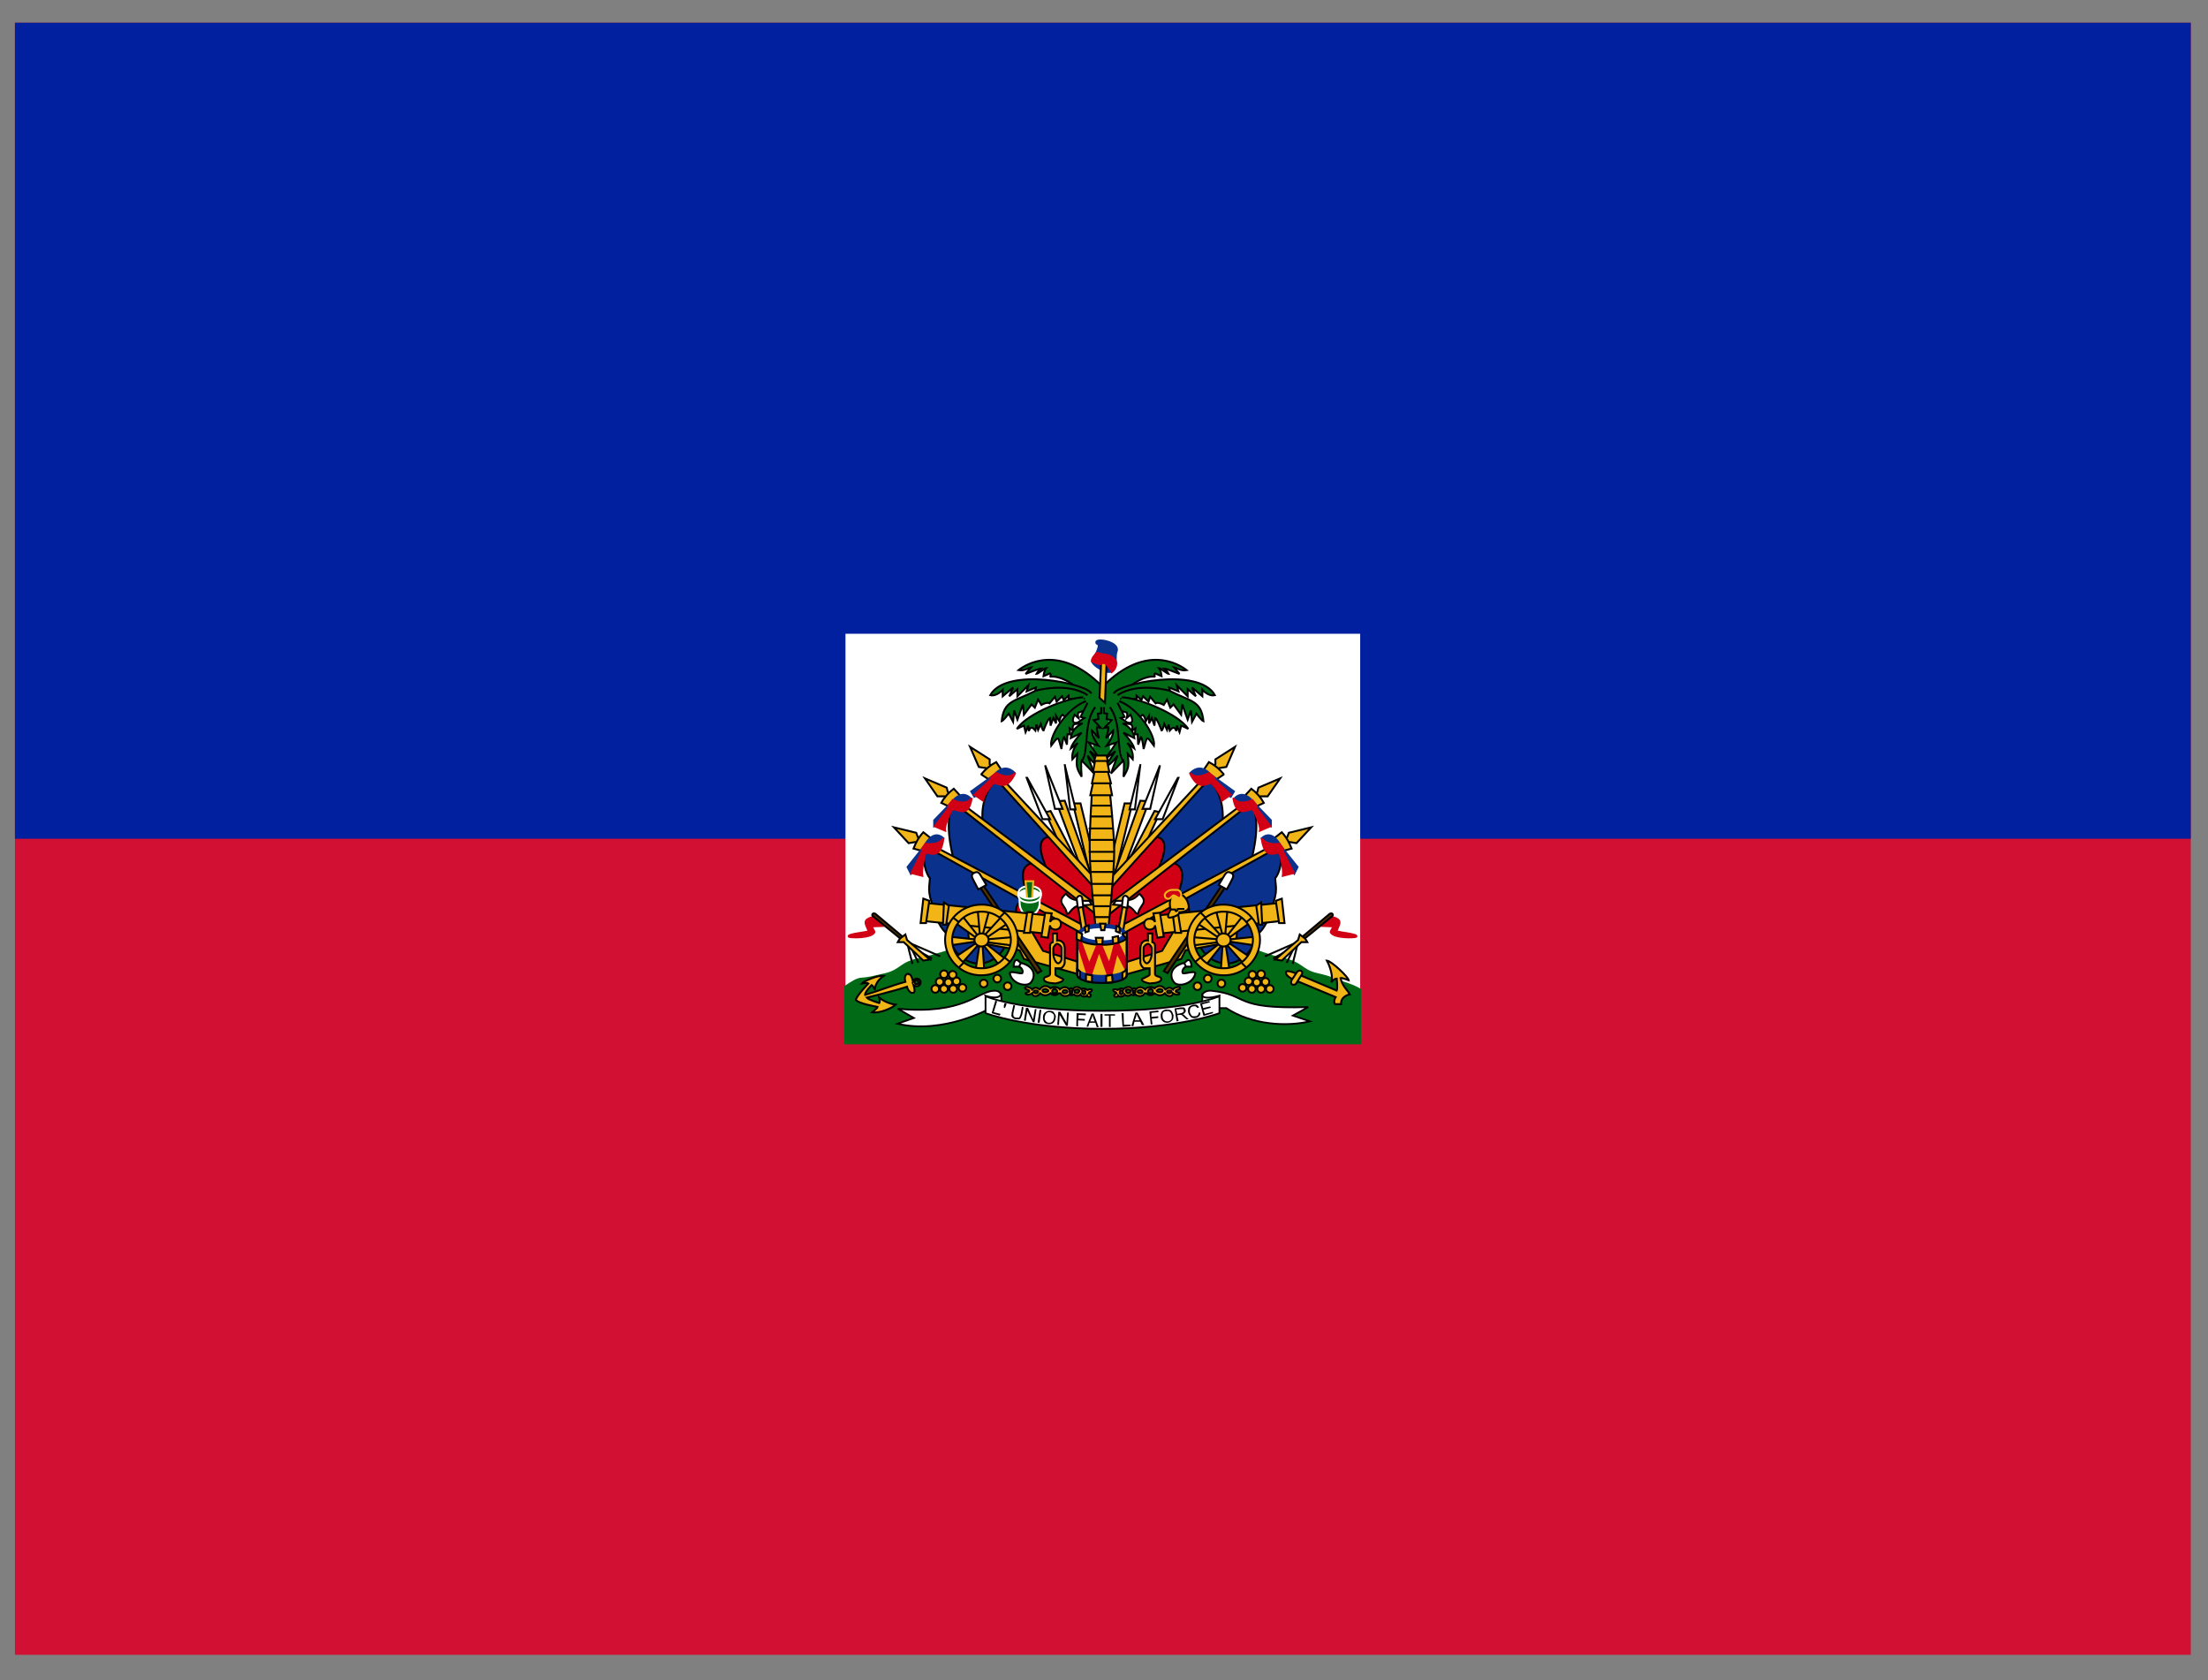 <svg width="46" height="35" viewBox="0 0 46 35" fill="none" xmlns="http://www.w3.org/2000/svg">
<rect x="0" y="0" width="46" height="35" fill="#808080" stroke="none"/>
<g clip-path="url(#clip0_2072_686)">
<path d="M0.311 0.474H45.641V34.472H0.311V0.474Z" fill="#D21034"/>
<path d="M0.311 0.474H45.641V17.473H0.311V0.474Z" fill="#00209F"/>
<path d="M17.614 13.202H28.337V21.737H17.614V13.202Z" fill="white"/>
<path d="M25.136 19.371L22.94 19.442L20.766 19.463C20.766 19.463 19.646 19.874 19.186 19.966C18.733 20.058 18.79 20.207 18.442 20.292C18.159 20.356 18.124 20.37 17.961 20.384C17.855 20.384 17.734 20.469 17.607 20.554V21.737H28.337V20.611C28.224 20.547 28.11 20.504 27.997 20.469C27.841 20.412 27.735 20.356 27.452 20.292C27.098 20.214 27.154 20.058 26.701 19.966C26.241 19.874 25.136 19.371 25.136 19.371Z" fill="#016A16" stroke="#016A16" stroke-width="0.037"/>
<path d="M22.352 16.736H22.511L22.806 17.949L22.738 18.334L22.352 16.736Z" fill="#F1B517" stroke="black" stroke-width="0.04"/>
<path d="M22.182 15.92L22.296 16.861H22.409L22.182 15.932V15.92Z" fill="white" stroke="black" stroke-width="0.04"/>
<path d="M22.488 17.994L22.001 16.691L22.182 16.68L22.749 18.266L22.488 17.994Z" fill="#F1B517" stroke="black" stroke-width="0.04"/>
<path d="M21.774 15.943L21.978 16.85H22.137L21.774 15.943Z" fill="white" stroke="black" stroke-width="0.04"/>
<path d="M22.058 17.541L21.774 16.918L21.887 16.895L22.42 17.915L22.058 17.541Z" fill="#F1B517" stroke="black" stroke-width="0.04"/>
<path d="M21.389 16.204L21.718 17.065H21.876L21.4 16.204H21.389Z" fill="white" stroke="black" stroke-width="0.04"/>
<path d="M22.103 17.632L20.8 16.215C20.392 16.532 20.471 17.122 20.471 17.122L21.944 18.277L22.103 17.632Z" fill="#0A328C" stroke="black" stroke-width="0.04"/>
<path d="M22.851 18.402L21.888 17.428C21.48 17.45 21.797 18.051 21.82 18.13L22.84 19.003L22.851 18.402Z" fill="#D20014" stroke="black" stroke-width="0.04"/>
<path d="M22.76 18.244L20.777 16.113L20.698 16.17L22.806 18.504L22.76 18.244ZM20.664 15.977L20.618 15.92V15.818L20.21 15.558L20.392 15.977L20.539 16L20.573 16.045L20.664 15.977Z" fill="#F1B517" stroke="black" stroke-width="0.04"/>
<path d="M20.448 16.124C20.532 16.021 20.636 15.936 20.754 15.875L20.867 16.045L20.618 16.249L20.448 16.136V16.124Z" fill="#F1B517" stroke="black" stroke-width="0.04"/>
<path d="M20.233 16.487L20.301 16.6C20.346 16.589 20.754 16.204 20.754 16.204H21.06L21.14 16.102C20.913 15.875 20.72 16.136 20.72 16.136L20.233 16.487Z" fill="#0A328C" stroke="#0A328C" stroke-width="0.04"/>
<path d="M20.482 16.68C20.482 16.566 20.686 16.317 20.709 16.306C20.856 16.351 20.992 16.442 21.151 16.102C21.015 16.26 20.754 16.102 20.754 16.102L20.641 16.192V16.238L20.301 16.555L20.482 16.68Z" fill="#D20014" stroke="#D20014" stroke-width="0.04"/>
<path d="M21.536 18.006L19.904 16.714C19.621 16.997 19.859 17.869 19.859 17.869L21.445 18.731L21.525 18.006H21.536Z" fill="#0A328C" stroke="black" stroke-width="0.04"/>
<path d="M22.885 19.059L21.536 17.971C21.083 18.04 21.446 18.708 21.468 18.788L22.885 19.558V19.059Z" fill="#D20014" stroke="black" stroke-width="0.04"/>
<path d="M22.828 18.833L19.927 16.657L19.87 16.725L22.907 19.105L22.828 18.833ZM19.791 16.544L19.746 16.498L19.723 16.408L19.27 16.215L19.53 16.589H19.678L19.723 16.634L19.791 16.544Z" fill="#F1B517" stroke="black" stroke-width="0.04"/>
<path d="M19.61 16.725C19.674 16.609 19.763 16.509 19.87 16.43L20.006 16.578L19.802 16.816L19.61 16.725Z" fill="#F1B517" stroke="black" stroke-width="0.04"/>
<path d="M19.462 17.088V17.212C19.508 17.19 19.882 16.793 19.882 16.793L20.165 16.736L20.233 16.646C20.029 16.408 19.814 16.725 19.814 16.725L19.462 17.088Z" fill="#0A328C" stroke="#0A328C" stroke-width="0.04"/>
<path d="M19.689 17.303C19.666 17.19 19.825 16.872 19.848 16.85C20.029 16.906 20.188 16.986 20.244 16.623C20.131 16.804 19.848 16.668 19.848 16.668L19.757 16.782V16.838L19.474 17.212L19.689 17.303Z" fill="#D20014" stroke="#D20014" stroke-width="0.04"/>
<path d="M21.412 18.799C20.711 18.405 20.012 18.008 19.315 17.609C19.168 17.869 19.304 18.232 19.372 18.289C19.372 18.459 19.304 18.549 19.451 18.912C19.496 19.139 19.598 19.354 19.757 19.479C19.938 20.204 20.686 20.261 20.97 19.66L21.412 18.799Z" fill="#0A328C" stroke="black" stroke-width="0.04"/>
<path d="M22.783 19.569L21.366 18.742C20.913 18.799 21.366 19.649 21.4 19.728L22.783 20.215V19.569Z" fill="#D20014" stroke="black" stroke-width="0.04"/>
<path d="M22.545 19.263L19.338 17.564L19.281 17.632L22.681 19.524L22.545 19.263ZM19.179 17.473L19.122 17.439L19.088 17.348L18.624 17.235L18.93 17.564L19.066 17.541L19.134 17.575L19.179 17.473Z" fill="#F1B517" stroke="black" stroke-width="0.04"/>
<path d="M19.032 17.677C19.077 17.564 19.122 17.462 19.236 17.337L19.394 17.462L19.236 17.734L19.032 17.677Z" fill="#F1B517" stroke="black" stroke-width="0.04"/>
<path d="M18.907 18.062L18.975 18.198L19.315 17.677L19.598 17.575L19.655 17.462C19.428 17.258 19.258 17.62 19.258 17.62L18.907 18.062Z" fill="#0A328C" stroke="#0A328C" stroke-width="0.04"/>
<path d="M19.213 18.244C19.19 18.13 19.27 17.768 19.292 17.756C19.462 17.813 19.61 17.824 19.655 17.462C19.542 17.632 19.281 17.575 19.281 17.575L19.202 17.688L19.213 17.734L18.986 18.187L19.213 18.244Z" fill="#D20014" stroke="#D20014" stroke-width="0.04"/>
<path d="M23.588 16.736H23.429L23.134 17.949L23.202 18.334L23.588 16.736Z" fill="#F1B517" stroke="black" stroke-width="0.04"/>
<path d="M23.758 15.92L23.644 16.861H23.531L23.758 15.932V15.92Z" fill="white" stroke="black" stroke-width="0.04"/>
<path d="M23.451 17.994L23.939 16.691L23.757 16.68L23.191 18.266L23.451 17.994Z" fill="#F1B517" stroke="black" stroke-width="0.04"/>
<path d="M24.166 15.943L23.962 16.85H23.803L24.166 15.943Z" fill="white" stroke="black" stroke-width="0.04"/>
<path d="M23.882 17.541L24.166 16.918L24.052 16.895L23.52 17.915L23.882 17.541Z" fill="#F1B517" stroke="black" stroke-width="0.04"/>
<path d="M24.551 16.204L24.222 17.065H24.064L24.539 16.204H24.551Z" fill="white" stroke="black" stroke-width="0.04"/>
<path d="M23.837 17.632L25.14 16.215C25.548 16.532 25.469 17.122 25.469 17.122L23.995 18.277L23.837 17.632Z" fill="#0A328C" stroke="black" stroke-width="0.04"/>
<path d="M23.089 18.402L24.052 17.428C24.46 17.45 24.143 18.051 24.12 18.13L23.1 19.003L23.089 18.402Z" fill="#D20014" stroke="black" stroke-width="0.04"/>
<path d="M23.179 18.244L25.163 16.113L25.242 16.17L23.134 18.504L23.179 18.244ZM25.276 15.977L25.321 15.92V15.818L25.729 15.558L25.548 15.977L25.401 16L25.367 16.045L25.276 15.977Z" fill="#F1B517" stroke="black" stroke-width="0.04"/>
<path d="M25.491 16.124C25.408 16.021 25.304 15.936 25.186 15.875L25.072 16.045L25.322 16.249L25.491 16.136V16.124Z" fill="#F1B517" stroke="black" stroke-width="0.04"/>
<path d="M25.707 16.487L25.639 16.6C25.593 16.589 25.186 16.204 25.186 16.204H24.88L24.8 16.102C25.027 15.875 25.22 16.136 25.22 16.136L25.707 16.487Z" fill="#0A328C" stroke="#0A328C" stroke-width="0.04"/>
<path d="M25.457 16.68C25.457 16.566 25.253 16.317 25.231 16.306C25.083 16.351 24.947 16.442 24.789 16.102C24.925 16.26 25.185 16.102 25.185 16.102L25.299 16.192V16.238L25.639 16.555L25.457 16.68Z" fill="#D20014" stroke="#D20014" stroke-width="0.04"/>
<path d="M24.404 18.006L26.035 16.714C26.319 16.997 26.081 17.869 26.081 17.869L24.494 18.731L24.415 18.006H24.404Z" fill="#0A328C" stroke="black" stroke-width="0.04"/>
<path d="M23.055 19.059L24.403 17.971C24.857 18.04 24.494 18.708 24.471 18.788L23.055 19.558V19.059Z" fill="#D20014" stroke="black" stroke-width="0.04"/>
<path d="M23.111 18.833L26.013 16.657L26.069 16.725L23.032 19.105L23.111 18.833ZM26.149 16.544L26.194 16.498L26.217 16.408L26.67 16.215L26.409 16.589H26.262L26.217 16.634L26.149 16.544Z" fill="#F1B517" stroke="black" stroke-width="0.04"/>
<path d="M26.33 16.725C26.265 16.609 26.176 16.509 26.069 16.43L25.933 16.578L26.137 16.816L26.33 16.725Z" fill="#F1B517" stroke="black" stroke-width="0.04"/>
<path d="M26.477 17.088V17.212C26.432 17.19 26.058 16.793 26.058 16.793L25.775 16.736L25.707 16.646C25.911 16.408 26.126 16.725 26.126 16.725L26.477 17.088Z" fill="#0A328C" stroke="#0A328C" stroke-width="0.04"/>
<path d="M26.251 17.303C26.273 17.19 26.115 16.872 26.092 16.85C25.911 16.906 25.752 16.986 25.695 16.623C25.809 16.804 26.092 16.668 26.092 16.668L26.183 16.782V16.838L26.466 17.212L26.251 17.303Z" fill="#D20014" stroke="#D20014" stroke-width="0.04"/>
<path d="M24.528 18.799C25.229 18.405 25.927 18.008 26.625 17.609C26.772 17.869 26.636 18.232 26.568 18.289C26.568 18.459 26.636 18.549 26.489 18.912C26.443 19.139 26.341 19.354 26.183 19.479C26.002 20.204 25.253 20.261 24.97 19.66L24.528 18.799Z" fill="#0A328C" stroke="black" stroke-width="0.04"/>
<path d="M23.157 19.569L24.573 18.742C25.027 18.799 24.573 19.649 24.54 19.728L23.157 20.215V19.569Z" fill="#D20014" stroke="black" stroke-width="0.04"/>
<path d="M23.395 19.263L26.602 17.564L26.659 17.632L23.259 19.524L23.395 19.263ZM26.761 17.473L26.817 17.439L26.851 17.348L27.316 17.235L27.01 17.564L26.874 17.541L26.806 17.575L26.761 17.473Z" fill="#F1B517" stroke="black" stroke-width="0.04"/>
<path d="M26.908 17.677C26.863 17.564 26.817 17.462 26.704 17.337L26.545 17.462L26.704 17.734L26.908 17.677Z" fill="#F1B517" stroke="black" stroke-width="0.04"/>
<path d="M27.033 18.062L26.965 18.198L26.625 17.677L26.341 17.575L26.285 17.462C26.511 17.258 26.681 17.62 26.681 17.62L27.033 18.062Z" fill="#0A328C" stroke="#0A328C" stroke-width="0.04"/>
<path d="M26.727 18.244C26.749 18.13 26.67 17.768 26.647 17.756C26.477 17.813 26.33 17.824 26.285 17.462C26.398 17.632 26.659 17.575 26.659 17.575L26.738 17.688L26.727 17.734L26.953 18.187L26.727 18.244Z" fill="#D20014" stroke="#D20014" stroke-width="0.04"/>
<path d="M22.84 14.708L22.783 15.728H23.111L23.066 14.708L23.406 14.674L23.372 14.266L22.522 14.3V14.662L22.84 14.708Z" fill="#016A16" stroke="#016A16" stroke-width="0.04"/>
<path d="M22.953 14.289C22.069 13.405 21.378 13.835 21.219 13.96C21.332 13.982 21.423 13.915 21.48 13.903L21.366 14.039C21.366 14.039 21.65 13.926 21.684 13.926C21.638 13.96 21.593 14.039 21.593 14.039C21.616 14.039 21.774 13.915 21.797 13.915C21.752 13.96 21.74 14.085 21.74 14.085L21.876 14.028C21.91 14.05 21.865 14.096 21.888 14.096C22.114 14.073 22.42 14.289 22.454 14.357" fill="#016A16"/>
<path d="M22.953 14.289C22.069 13.405 21.378 13.835 21.219 13.96C21.332 13.982 21.423 13.915 21.48 13.903L21.366 14.039C21.366 14.039 21.65 13.926 21.684 13.926C21.638 13.96 21.593 14.039 21.593 14.039C21.616 14.039 21.774 13.915 21.797 13.915C21.752 13.96 21.74 14.085 21.74 14.085L21.876 14.028C21.91 14.05 21.865 14.096 21.888 14.096C22.114 14.073 22.42 14.289 22.454 14.357" stroke="black" stroke-width="0.04"/>
<path d="M22.738 14.447C22.647 14.243 20.97 13.88 20.63 14.481C20.766 14.515 20.89 14.368 20.89 14.368V14.504L21.106 14.322L21.026 14.504L21.196 14.357V14.504L21.423 14.277L21.389 14.402L21.582 14.322L21.559 14.436" fill="#016A16"/>
<path d="M22.738 14.447C22.647 14.243 20.97 13.88 20.63 14.481C20.766 14.515 20.89 14.368 20.89 14.368V14.504L21.106 14.322L21.026 14.504L21.196 14.357V14.504L21.423 14.277L21.389 14.402L21.582 14.322L21.559 14.436" stroke="black" stroke-width="0.04"/>
<path d="M22.658 14.481C22.228 14.198 21.57 14.39 21.57 14.39C21.14 14.617 20.913 14.583 20.868 15.025C20.902 15.014 21.015 14.867 21.015 14.867L21.106 15.036L21.128 14.799L21.196 14.991L21.31 14.674L21.332 14.889L21.491 14.674L21.559 14.742L21.627 14.572L21.695 14.685C21.695 14.685 21.808 14.617 21.865 14.651L21.978 14.515L22.012 14.617L22.126 14.504L22.16 14.583L22.262 14.492V14.56H22.602" fill="#016A16"/>
<path d="M22.658 14.481C22.228 14.198 21.57 14.39 21.57 14.39C21.14 14.617 20.913 14.583 20.868 15.025C20.902 15.014 21.015 14.867 21.015 14.867L21.106 15.036L21.128 14.799L21.196 14.991L21.31 14.674L21.332 14.889L21.491 14.674L21.559 14.742L21.627 14.572L21.695 14.685C21.695 14.685 21.808 14.617 21.865 14.651L21.978 14.515L22.012 14.617L22.126 14.504L22.16 14.583L22.262 14.492V14.56H22.602" stroke="black" stroke-width="0.04"/>
<path d="M22.567 14.527C22.261 14.527 21.4 14.855 21.185 15.184C21.233 15.158 21.282 15.136 21.332 15.116L21.366 15.252L21.423 15.116L21.434 15.229C21.468 15.138 21.502 15.138 21.57 15.218L21.593 15.093L21.627 15.206L21.683 15.082C21.683 15.082 21.717 15.218 21.74 15.218C21.74 15.218 21.831 14.968 21.876 14.957L21.887 15.116L21.944 14.957L22.001 15.07V14.912L22.069 15.025C22.069 15.025 22.091 14.912 22.137 14.889L22.227 14.968L22.613 14.685" fill="#016A16"/>
<path d="M22.567 14.527C22.261 14.527 21.4 14.855 21.185 15.184C21.233 15.158 21.282 15.136 21.332 15.116L21.366 15.252L21.423 15.116L21.434 15.229C21.468 15.138 21.502 15.138 21.57 15.218L21.593 15.093L21.627 15.206L21.683 15.082C21.683 15.082 21.717 15.218 21.74 15.218C21.74 15.218 21.831 14.968 21.876 14.957L21.887 15.116L21.944 14.957L22.001 15.07V14.912L22.069 15.025C22.069 15.025 22.091 14.912 22.137 14.889L22.227 14.968L22.613 14.685" stroke="black" stroke-width="0.04"/>
<path d="M22.624 14.606C22.228 14.753 21.865 15.308 21.899 15.535C22.069 15.308 22.035 15.342 22.114 15.603C22.114 15.603 22.137 15.376 22.171 15.354L22.228 15.512L22.239 15.297H22.296L22.284 15.172L22.364 15.229C22.341 15.15 22.33 15.127 22.409 15.059C22.409 15.059 22.296 15.07 22.386 14.889L22.466 14.957C22.466 14.957 22.443 14.878 22.466 14.844L22.76 14.753" fill="#016A16"/>
<path d="M22.624 14.606C22.228 14.753 21.865 15.308 21.899 15.535C22.069 15.308 22.035 15.342 22.114 15.603C22.114 15.603 22.137 15.376 22.171 15.354L22.228 15.512L22.239 15.297H22.296L22.284 15.172L22.364 15.229C22.341 15.15 22.33 15.127 22.409 15.059C22.409 15.059 22.296 15.07 22.386 14.889L22.466 14.957C22.466 14.957 22.443 14.878 22.466 14.844L22.76 14.753" stroke="black" stroke-width="0.04"/>
<path d="M22.658 14.64L22.511 14.934L22.59 14.957L22.409 15.082L22.556 15.07C22.556 15.07 22.329 15.15 22.307 15.376L22.534 15.263C22.534 15.263 22.341 15.467 22.307 15.592L22.454 15.478C22.454 15.478 22.318 15.614 22.341 15.818L22.443 15.705C22.42 15.966 22.42 15.988 22.534 16.181C22.534 16.181 22.511 15.886 22.534 15.841L22.794 16.113L22.658 15.739C22.658 15.739 22.817 15.966 22.907 15.954L22.703 15.648L22.907 15.807L22.681 15.467L22.885 15.535C22.885 15.535 22.738 15.342 22.749 15.218L22.896 15.376C22.896 15.376 22.84 15.206 22.851 15.15L22.93 15.161L22.783 15.002L22.885 14.98L22.873 14.867L22.942 14.855V14.73M22.817 14.73C22.567 15.07 22.692 15.58 22.545 15.852Z" fill="#016A16"/>
<path d="M22.658 14.64L22.511 14.934L22.59 14.957L22.409 15.082L22.556 15.07C22.556 15.07 22.329 15.15 22.307 15.376L22.534 15.263C22.534 15.263 22.341 15.467 22.307 15.592L22.454 15.478C22.454 15.478 22.318 15.614 22.341 15.818L22.443 15.705C22.42 15.966 22.42 15.988 22.534 16.181C22.534 16.181 22.511 15.886 22.534 15.841L22.794 16.113L22.658 15.739C22.658 15.739 22.817 15.966 22.907 15.954L22.703 15.648L22.907 15.807L22.681 15.467L22.885 15.535C22.885 15.535 22.738 15.342 22.749 15.218L22.896 15.376C22.896 15.376 22.84 15.206 22.851 15.15L22.93 15.161L22.783 15.002L22.885 14.98L22.873 14.867L22.942 14.855V14.73M22.817 14.73C22.567 15.07 22.692 15.58 22.545 15.852" stroke="black" stroke-width="0.04"/>
<path d="M22.987 14.289C23.871 13.405 24.562 13.835 24.721 13.96C24.607 13.982 24.517 13.915 24.46 13.903L24.573 14.039C24.573 14.039 24.29 13.926 24.256 13.926C24.301 13.96 24.347 14.039 24.347 14.039C24.324 14.039 24.165 13.915 24.143 13.915C24.188 13.96 24.199 14.085 24.199 14.085L24.063 14.028C24.029 14.05 24.075 14.096 24.052 14.096C23.825 14.073 23.52 14.289 23.485 14.357" fill="#016A16"/>
<path d="M22.987 14.289C23.871 13.405 24.562 13.835 24.721 13.96C24.607 13.982 24.517 13.915 24.46 13.903L24.573 14.039C24.573 14.039 24.29 13.926 24.256 13.926C24.301 13.96 24.347 14.039 24.347 14.039C24.324 14.039 24.165 13.915 24.143 13.915C24.188 13.96 24.199 14.085 24.199 14.085L24.063 14.028C24.029 14.05 24.075 14.096 24.052 14.096C23.825 14.073 23.52 14.289 23.485 14.357" stroke="black" stroke-width="0.04"/>
<path d="M23.202 14.447C23.293 14.243 24.97 13.88 25.31 14.481C25.174 14.515 25.049 14.368 25.049 14.368V14.504L24.834 14.322L24.913 14.504L24.743 14.357V14.504L24.517 14.277L24.551 14.402L24.358 14.322L24.381 14.436" fill="#016A16"/>
<path d="M23.202 14.447C23.293 14.243 24.97 13.88 25.31 14.481C25.174 14.515 25.049 14.368 25.049 14.368V14.504L24.834 14.322L24.913 14.504L24.743 14.357V14.504L24.517 14.277L24.551 14.402L24.358 14.322L24.381 14.436" stroke="black" stroke-width="0.04"/>
<path d="M23.282 14.481C23.712 14.198 24.369 14.39 24.369 14.39C24.8 14.617 25.027 14.583 25.072 15.025C25.038 15.014 24.925 14.867 24.925 14.867L24.834 15.036L24.811 14.799L24.743 14.991L24.63 14.674L24.607 14.889L24.449 14.674L24.381 14.742L24.313 14.572L24.245 14.685C24.245 14.685 24.131 14.617 24.075 14.651L23.961 14.515L23.927 14.617L23.814 14.504L23.78 14.583L23.678 14.492V14.56H23.338" fill="#016A16"/>
<path d="M23.282 14.481C23.712 14.198 24.369 14.39 24.369 14.39C24.8 14.617 25.027 14.583 25.072 15.025C25.038 15.014 24.925 14.867 24.925 14.867L24.834 15.036L24.811 14.799L24.743 14.991L24.63 14.674L24.607 14.889L24.449 14.674L24.381 14.742L24.313 14.572L24.245 14.685C24.245 14.685 24.131 14.617 24.075 14.651L23.961 14.515L23.927 14.617L23.814 14.504L23.78 14.583L23.678 14.492V14.56H23.338" stroke="black" stroke-width="0.04"/>
<path d="M23.372 14.527C23.678 14.527 24.54 14.855 24.755 15.184C24.707 15.158 24.658 15.136 24.608 15.116L24.574 15.252L24.517 15.116L24.506 15.229C24.472 15.138 24.438 15.138 24.37 15.218L24.347 15.093L24.313 15.206L24.256 15.082C24.256 15.082 24.222 15.218 24.2 15.218C24.2 15.218 24.109 14.968 24.064 14.957L24.052 15.116L23.996 14.957L23.939 15.07V14.912L23.871 15.025C23.871 15.025 23.848 14.912 23.803 14.889L23.712 14.968L23.327 14.685" fill="#016A16"/>
<path d="M23.372 14.527C23.678 14.527 24.54 14.855 24.755 15.184C24.707 15.158 24.658 15.136 24.608 15.116L24.574 15.252L24.517 15.116L24.506 15.229C24.472 15.138 24.438 15.138 24.37 15.218L24.347 15.093L24.313 15.206L24.256 15.082C24.256 15.082 24.222 15.218 24.2 15.218C24.2 15.218 24.109 14.968 24.064 14.957L24.052 15.116L23.996 14.957L23.939 15.07V14.912L23.871 15.025C23.871 15.025 23.848 14.912 23.803 14.889L23.712 14.968L23.327 14.685" stroke="black" stroke-width="0.04"/>
<path d="M23.316 14.606C23.712 14.753 24.075 15.308 24.041 15.535C23.871 15.308 23.905 15.342 23.825 15.603C23.825 15.603 23.803 15.376 23.769 15.354L23.712 15.512L23.701 15.297H23.644L23.655 15.172L23.576 15.229C23.599 15.15 23.61 15.127 23.531 15.059C23.531 15.059 23.644 15.07 23.553 14.889L23.474 14.957C23.474 14.957 23.497 14.878 23.474 14.844L23.18 14.753" fill="#016A16"/>
<path d="M23.316 14.606C23.712 14.753 24.075 15.308 24.041 15.535C23.871 15.308 23.905 15.342 23.825 15.603C23.825 15.603 23.803 15.376 23.769 15.354L23.712 15.512L23.701 15.297H23.644L23.655 15.172L23.576 15.229C23.599 15.15 23.61 15.127 23.531 15.059C23.531 15.059 23.644 15.07 23.553 14.889L23.474 14.957C23.474 14.957 23.497 14.878 23.474 14.844L23.18 14.753" stroke="black" stroke-width="0.04"/>
<path d="M23.282 14.64L23.429 14.934L23.349 14.957L23.531 15.082L23.384 15.07C23.384 15.07 23.61 15.15 23.633 15.376L23.406 15.263C23.406 15.263 23.599 15.467 23.633 15.592L23.485 15.478C23.485 15.478 23.622 15.614 23.599 15.818L23.497 15.705C23.52 15.966 23.52 15.988 23.406 16.181C23.406 16.181 23.429 15.886 23.406 15.841L23.145 16.113L23.282 15.739C23.282 15.739 23.123 15.966 23.032 15.954L23.236 15.648L23.032 15.807L23.259 15.467L23.055 15.535C23.055 15.535 23.202 15.342 23.191 15.218L23.044 15.376C23.044 15.376 23.1 15.206 23.089 15.15L23.009 15.161L23.157 15.002L23.055 14.98L23.066 14.867L22.998 14.855V14.73M23.123 14.73C23.372 15.07 23.247 15.58 23.395 15.852Z" fill="#016A16"/>
<path d="M23.282 14.64L23.429 14.934L23.349 14.957L23.531 15.082L23.384 15.07C23.384 15.07 23.61 15.15 23.633 15.376L23.406 15.263C23.406 15.263 23.599 15.467 23.633 15.592L23.485 15.478C23.485 15.478 23.622 15.614 23.599 15.818L23.497 15.705C23.52 15.966 23.52 15.988 23.406 16.181C23.406 16.181 23.429 15.886 23.406 15.841L23.145 16.113L23.282 15.739C23.282 15.739 23.123 15.966 23.032 15.954L23.236 15.648L23.032 15.807L23.259 15.467L23.055 15.535C23.055 15.535 23.202 15.342 23.191 15.218L23.044 15.376C23.044 15.376 23.1 15.206 23.089 15.15L23.009 15.161L23.157 15.002L23.055 14.98L23.066 14.867L22.998 14.855V14.73M23.123 14.73C23.372 15.07 23.247 15.58 23.395 15.852" stroke="black" stroke-width="0.04"/>
<path d="M23.089 19.343C23.089 19.343 23.213 18.209 23.213 17.734C23.213 17.348 23.123 16.51 23.123 16.51H22.749C22.749 16.51 22.692 17.348 22.703 17.734C22.703 18.209 22.828 19.343 22.828 19.343H23.089Z" fill="#F1B517" stroke="black" stroke-width="0.04"/>
<path d="M22.715 16.566H23.168L23.111 16.26H22.783L22.715 16.566Z" fill="#F1B517" stroke="black" stroke-width="0.04"/>
<path d="M22.749 16.317H23.145L23.066 16.011H22.817L22.749 16.317Z" fill="#F1B517" stroke="black" stroke-width="0.04"/>
<path d="M22.771 16.079H23.111L23.044 15.773H22.828L22.771 16.079Z" fill="#F1B517" stroke="black" stroke-width="0.04"/>
<path d="M23.055 15.739H22.828L22.794 15.852H23.078L23.055 15.739ZM23.1 19.105H22.806ZM23.123 18.878H22.783ZM23.168 18.651H22.738ZM23.191 18.413H22.738ZM23.191 18.164H22.726ZM23.202 17.938H22.704ZM23.202 17.745H22.681ZM23.202 17.496H22.681ZM23.191 17.258H22.681ZM23.168 17.008H22.704ZM23.145 16.782H22.726Z" fill="#F1B517"/>
<path d="M23.1 19.105H22.806M23.123 18.878H22.783M23.168 18.651H22.738M23.191 18.413H22.738M23.191 18.164H22.726M23.202 17.938H22.704M23.202 17.745H22.681M23.202 17.496H22.681M23.191 17.258H22.681M23.168 17.008H22.704M23.145 16.782H22.726M23.055 15.739H22.828L22.794 15.852H23.078L23.055 15.739Z" stroke="black" stroke-width="0.04"/>
<path d="M22.976 13.96C22.885 13.926 22.715 13.812 22.76 13.745L22.84 13.608C22.953 13.359 22.84 13.45 22.84 13.382C22.817 13.291 23.27 13.359 23.27 13.529C23.27 13.586 23.236 13.552 23.247 13.824L23.157 13.994C23.092 14.002 23.026 13.995 22.964 13.971L22.976 13.96Z" fill="#0A328C" stroke="#0A328C" stroke-width="0.04"/>
<path d="M23.021 14.64L22.907 14.538L22.942 13.733L23.055 13.767L23.021 14.629V14.64Z" fill="#F1B517" stroke="black" stroke-width="0.04"/>
<path d="M23.168 13.994C23.236 13.948 23.282 13.824 23.236 13.756C23.123 13.608 23.044 13.665 22.851 13.597C22.817 13.643 22.738 13.71 22.749 13.778C23.009 13.892 22.908 13.801 22.998 13.812C23.044 13.812 23.066 13.869 23.168 13.982V13.994Z" fill="#D20014" stroke="#D20014" stroke-width="0.04"/>
<path d="M21.672 18.64C21.65 18.584 21.559 18.538 21.446 18.538C21.332 18.538 21.253 18.584 21.219 18.64C21.215 18.625 21.215 18.61 21.219 18.595C21.219 18.515 21.321 18.459 21.446 18.459C21.582 18.459 21.684 18.515 21.684 18.595C21.687 18.61 21.687 18.625 21.684 18.64H21.672Z" fill="#016A16" stroke="white" stroke-width="0.04" stroke-linecap="round"/>
<path d="M21.661 18.81C21.661 18.946 21.559 19.071 21.445 19.071C21.332 19.071 21.241 18.957 21.241 18.799V18.663H21.661V18.81Z" fill="#016A16" stroke="white" stroke-width="0.04" stroke-linecap="round"/>
<path d="M21.445 18.72C21.558 18.72 21.649 18.674 21.649 18.617C21.649 18.561 21.558 18.515 21.445 18.515C21.333 18.515 21.241 18.561 21.241 18.617C21.241 18.674 21.333 18.72 21.445 18.72Z" fill="white"/>
<path d="M21.4 18.72L21.366 18.357H21.525L21.502 18.731H21.4V18.72Z" fill="#016A16" stroke="#F1B517" stroke-width="0.04"/>
<path d="M21.672 18.617C21.65 18.674 21.559 18.72 21.446 18.72C21.332 18.72 21.253 18.674 21.219 18.617C21.215 18.632 21.215 18.648 21.219 18.663C21.219 18.742 21.321 18.799 21.446 18.799C21.582 18.799 21.684 18.742 21.684 18.663C21.687 18.648 21.687 18.632 21.684 18.617H21.672Z" fill="#016A16" stroke="white" stroke-width="0.04" stroke-linecap="round"/>
<path d="M22.522 20.057L21.729 19.807L21.378 19.207L20.142 19.15L20.188 19.603L21.242 19.796L21.332 19.977L22.545 20.317L22.522 20.057Z" fill="#F1B517" stroke="black" stroke-width="0.04"/>
<path d="M21.695 20.227L20.426 18.357L20.369 18.413L21.616 20.272L21.695 20.227Z" fill="#503200" stroke="black" stroke-width="0.04"/>
<path d="M20.55 18.436L20.414 18.209C20.38 18.164 20.346 18.153 20.29 18.187C20.233 18.209 20.244 18.266 20.267 18.311L20.38 18.527L20.55 18.436Z" fill="white" stroke="black" stroke-width="0.04"/>
<path d="M21.842 19.071L19.292 18.81L19.224 19.184L21.763 19.445L21.842 19.071Z" fill="#F1B517" stroke="black" stroke-width="0.04"/>
<path d="M19.236 18.72L19.179 19.229H19.292L19.36 18.765L19.236 18.72ZM19.666 18.799L19.644 19.263H19.712L19.768 18.867L19.666 18.799ZM21.4 19.003L21.332 19.433H21.457L21.514 19.003H21.4ZM21.774 19.014L21.695 19.513L21.831 19.535L21.876 19.275C21.876 19.331 21.933 19.365 21.989 19.365C22.057 19.365 22.103 19.309 22.103 19.252C22.103 19.184 22.057 19.139 21.989 19.139C21.966 19.137 21.942 19.142 21.922 19.155C21.901 19.167 21.886 19.185 21.876 19.207L21.91 19.026L21.774 19.014ZM20.867 19.093L20.505 19.49L20.55 19.535L21.003 19.229L20.867 19.093ZM20.029 20.079L20.38 19.683L20.346 19.637L19.893 19.943L20.029 20.079ZM20.947 19.977L20.527 19.649L20.482 19.683L20.822 20.113L20.947 19.977ZM19.893 19.218L20.335 19.535L20.38 19.501L20.04 19.071L19.893 19.218ZM20.369 18.957L20.414 19.479H20.471L20.607 18.969L20.369 18.957ZM20.505 20.204L20.471 19.694H20.403L20.323 20.215L20.505 20.204ZM21.083 19.524L20.539 19.569V19.626L21.083 19.694V19.524ZM19.791 19.694L20.323 19.615V19.569L19.78 19.513V19.694H19.791Z" fill="#F1B517" stroke="black" stroke-width="0.04"/>
<path d="M20.448 19.717C20.53 19.717 20.596 19.656 20.596 19.581C20.596 19.506 20.53 19.445 20.448 19.445C20.367 19.445 20.301 19.506 20.301 19.581C20.301 19.656 20.367 19.717 20.448 19.717Z" fill="#F1B517" stroke="black" stroke-width="0.04"/>
<path fill-rule="evenodd" clip-rule="evenodd" d="M21.207 19.581C21.207 19.977 20.867 20.317 20.448 20.317C20.35 20.319 20.253 20.301 20.161 20.265C20.07 20.229 19.986 20.175 19.916 20.106C19.846 20.038 19.789 19.956 19.75 19.866C19.711 19.776 19.69 19.679 19.689 19.581C19.689 19.173 20.029 18.844 20.448 18.844C20.547 18.843 20.644 18.86 20.735 18.897C20.827 18.933 20.91 18.987 20.98 19.055C21.051 19.124 21.107 19.205 21.146 19.295C21.185 19.386 21.206 19.483 21.207 19.581ZM21.06 19.581C21.059 19.66 21.042 19.737 21.01 19.81C20.979 19.882 20.933 19.947 20.876 20.002C20.82 20.057 20.752 20.1 20.679 20.129C20.605 20.157 20.527 20.172 20.448 20.17C20.368 20.172 20.289 20.157 20.215 20.128C20.141 20.098 20.073 20.054 20.016 19.998C19.959 19.942 19.914 19.875 19.883 19.802C19.852 19.728 19.836 19.649 19.836 19.569C19.842 19.412 19.91 19.263 20.024 19.155C20.139 19.047 20.291 18.988 20.448 18.991C20.527 18.99 20.605 19.004 20.679 19.033C20.752 19.062 20.82 19.105 20.876 19.159C20.933 19.214 20.979 19.279 21.01 19.352C21.042 19.424 21.059 19.502 21.06 19.581Z" fill="#F1B517" stroke="black" stroke-width="0.04" stroke-linecap="round"/>
<path d="M19.972 19.207L19.859 19.116ZM20.822 19.116L20.936 19.003ZM21.049 20.045L20.924 19.943ZM19.972 20.159L20.085 20.045ZM22.545 18.844L22.669 19.524L22.567 19.569L22.454 18.855L22.545 18.844Z" fill="#F1B517"/>
<path d="M19.972 19.207L19.859 19.116M20.822 19.116L20.936 19.003M21.049 20.045L20.924 19.943M19.972 20.159L20.085 20.045M22.545 18.844L22.669 19.524L22.567 19.569L22.454 18.855L22.545 18.844Z" stroke="black" stroke-width="0.04"/>
<path d="M22.477 18.765C22.42 18.731 22.341 18.776 22.205 18.617C21.989 18.81 22.205 18.844 22.227 19.037C22.284 19.059 22.329 18.878 22.488 18.867L22.749 18.844L22.692 18.765H22.477Z" fill="white" stroke="black" stroke-width="0.04"/>
<path d="M22.567 18.89L22.545 18.697C22.511 18.617 22.431 18.686 22.431 18.72L22.454 18.912L22.567 18.89Z" fill="white" stroke="black" stroke-width="0.04"/>
<path fill-rule="evenodd" clip-rule="evenodd" d="M21.933 19.445V19.626C21.865 19.649 21.876 19.694 21.876 19.762V20.295C21.865 20.34 21.797 20.34 21.763 20.363C21.729 20.397 21.74 20.453 21.876 20.476L21.989 20.487C22.159 20.453 22.193 20.397 22.103 20.374C22.069 20.351 22.001 20.329 21.989 20.306V20.17H22.103C22.125 20.17 22.182 20.102 22.182 20.045V19.762C22.182 19.603 22.069 19.581 22.023 19.592V19.445H21.933ZM22.114 19.751C22.114 19.705 22.046 19.66 22.023 19.66C22.001 19.66 21.944 19.717 21.944 19.762V19.875C21.944 19.921 21.978 20.057 22.046 20.068C22.069 20.068 22.114 20.023 22.114 19.977V19.751Z" fill="#F1B517" stroke="black" stroke-width="0.04"/>
<path d="M21.196 20C21.117 19.977 21.117 20.136 21.117 20.136H21.23C21.287 20.159 21.321 20.227 21.298 20.272C21.264 20.295 21.049 20.215 21.038 20.272C21.072 20.487 21.366 20.567 21.468 20.476C21.57 20.374 21.593 20.136 21.264 20.057L21.196 20ZM21.264 20.068L21.23 20.136Z" fill="white"/>
<path d="M21.23 20.136H21.117C21.117 20.136 21.117 19.977 21.196 20L21.264 20.057C21.593 20.136 21.57 20.374 21.468 20.476C21.366 20.567 21.072 20.487 21.038 20.272C21.049 20.215 21.264 20.295 21.298 20.272C21.321 20.227 21.287 20.159 21.23 20.136ZM21.23 20.136L21.264 20.068" stroke="black" stroke-width="0.04"/>
<path d="M19.009 20.079L18.896 19.626ZM19.134 20.057L18.964 19.705ZM19.417 19.966L19.043 19.762ZM19.587 19.921L18.884 19.615Z" fill="#F1B517"/>
<path d="M19.009 20.079L18.896 19.626M19.134 20.057L18.964 19.705M19.417 19.966L19.043 19.762M19.587 19.921L18.884 19.615" stroke="black" stroke-width="0.04"/>
<path d="M18.465 19.286L18.17 19.297C18.148 19.309 18.227 19.399 18.216 19.422C18.148 19.547 17.717 19.535 17.683 19.513C17.627 19.456 18.08 19.422 18.091 19.399C18.091 19.354 18.023 19.263 18.034 19.207C18.034 19.127 18.227 19.093 18.227 19.093L18.465 19.286Z" fill="#D20014" stroke="#D20014" stroke-width="0.04"/>
<path d="M18.805 19.513L18.238 19.037C18.238 19.037 18.204 19.014 18.182 19.037C18.159 19.059 18.182 19.082 18.182 19.082L18.794 19.581L18.805 19.524V19.513Z" fill="#503200" stroke="black" stroke-width="0.04"/>
<path d="M19.372 19.989L18.896 19.581L18.862 19.467L18.771 19.535C18.737 19.558 18.703 19.626 18.703 19.626H18.828L19.236 20.011L19.36 19.989H19.372Z" fill="#F1B517" stroke="black" stroke-width="0.04"/>
<path d="M20.992 20.623C21.036 20.623 21.072 20.588 21.072 20.544C21.072 20.5 21.036 20.465 20.992 20.465C20.948 20.465 20.913 20.5 20.913 20.544C20.913 20.588 20.948 20.623 20.992 20.623Z" fill="#F1B517" stroke="black" stroke-width="0.04"/>
<path d="M20.777 20.465C20.821 20.465 20.856 20.429 20.856 20.385C20.856 20.341 20.821 20.306 20.777 20.306C20.733 20.306 20.698 20.341 20.698 20.385C20.698 20.429 20.733 20.465 20.777 20.465Z" fill="#F1B517" stroke="black" stroke-width="0.04"/>
<path d="M20.494 20.567C20.537 20.567 20.573 20.531 20.573 20.487C20.573 20.444 20.537 20.408 20.494 20.408C20.45 20.408 20.414 20.444 20.414 20.487C20.414 20.531 20.45 20.567 20.494 20.567Z" fill="#F1B517" stroke="black" stroke-width="0.04"/>
<path d="M20.052 20.657C20.095 20.657 20.131 20.622 20.131 20.578C20.131 20.534 20.095 20.499 20.052 20.499C20.008 20.499 19.972 20.534 19.972 20.578C19.972 20.622 20.008 20.657 20.052 20.657Z" fill="#F1B517" stroke="black" stroke-width="0.04"/>
<path d="M19.859 20.68C19.903 20.68 19.938 20.645 19.938 20.601C19.938 20.557 19.903 20.521 19.859 20.521C19.815 20.521 19.779 20.557 19.779 20.601C19.779 20.645 19.815 20.68 19.859 20.68Z" fill="#F1B517" stroke="black" stroke-width="0.04"/>
<path d="M19.666 20.68C19.71 20.68 19.746 20.645 19.746 20.601C19.746 20.557 19.71 20.521 19.666 20.521C19.622 20.521 19.587 20.557 19.587 20.601C19.587 20.645 19.622 20.68 19.666 20.68Z" fill="#F1B517" stroke="black" stroke-width="0.04"/>
<path d="M19.485 20.68C19.529 20.68 19.564 20.645 19.564 20.601C19.564 20.557 19.529 20.521 19.485 20.521C19.441 20.521 19.406 20.557 19.406 20.601C19.406 20.645 19.441 20.68 19.485 20.68Z" fill="#F1B517" stroke="black" stroke-width="0.04"/>
<path d="M19.576 20.533C19.619 20.533 19.655 20.497 19.655 20.453C19.655 20.41 19.619 20.374 19.576 20.374C19.532 20.374 19.496 20.41 19.496 20.453C19.496 20.497 19.532 20.533 19.576 20.533Z" fill="#F1B517" stroke="black" stroke-width="0.04"/>
<path d="M19.757 20.544C19.801 20.544 19.836 20.509 19.836 20.465C19.836 20.421 19.801 20.385 19.757 20.385C19.713 20.385 19.678 20.421 19.678 20.465C19.678 20.509 19.713 20.544 19.757 20.544Z" fill="#F1B517" stroke="black" stroke-width="0.04"/>
<path d="M19.927 20.521C19.971 20.521 20.006 20.486 20.006 20.442C20.006 20.398 19.971 20.363 19.927 20.363C19.883 20.363 19.848 20.398 19.848 20.442C19.848 20.486 19.883 20.521 19.927 20.521Z" fill="#F1B517" stroke="black" stroke-width="0.04"/>
<path d="M19.848 20.385C19.891 20.385 19.927 20.35 19.927 20.306C19.927 20.262 19.891 20.227 19.848 20.227C19.804 20.227 19.768 20.262 19.768 20.306C19.768 20.35 19.804 20.385 19.848 20.385Z" fill="#F1B517" stroke="black" stroke-width="0.04"/>
<path d="M19.666 20.374C19.71 20.374 19.746 20.338 19.746 20.295C19.746 20.251 19.71 20.215 19.666 20.215C19.622 20.215 19.587 20.251 19.587 20.295C19.587 20.338 19.622 20.374 19.666 20.374Z" fill="#F1B517" stroke="black" stroke-width="0.04"/>
<path fill-rule="evenodd" clip-rule="evenodd" d="M21.445 20.646C21.445 20.612 21.355 20.623 21.355 20.578C21.355 20.533 21.491 20.578 21.502 20.612C21.581 20.544 21.615 20.589 21.661 20.612C21.729 20.521 21.808 20.521 21.887 20.589C21.933 20.544 22.046 20.555 22.08 20.612C22.159 20.544 22.227 20.555 22.273 20.612C22.295 20.578 22.329 20.578 22.352 20.612C22.386 20.533 22.488 20.555 22.533 20.612C22.567 20.567 22.613 20.601 22.658 20.623C22.692 20.601 22.749 20.601 22.749 20.623C22.749 20.669 22.681 20.657 22.681 20.691C22.681 20.714 22.726 20.691 22.726 20.737C22.726 20.771 22.658 20.782 22.647 20.737C22.613 20.782 22.522 20.759 22.511 20.714C22.502 20.724 22.492 20.731 22.48 20.737C22.468 20.742 22.456 20.745 22.443 20.745C22.43 20.745 22.417 20.742 22.405 20.737C22.394 20.731 22.383 20.724 22.375 20.714C22.341 20.737 22.295 20.737 22.284 20.714C22.227 20.771 22.125 20.759 22.091 20.691H22.057C22.047 20.703 22.034 20.713 22.019 20.72C22.004 20.726 21.988 20.73 21.972 20.73C21.956 20.73 21.94 20.726 21.926 20.72C21.911 20.713 21.898 20.703 21.887 20.691C21.785 20.759 21.729 20.737 21.672 20.691C21.615 20.771 21.513 20.771 21.502 20.691C21.457 20.725 21.366 20.737 21.366 20.691C21.366 20.669 21.445 20.68 21.445 20.646ZM21.627 20.657C21.627 20.68 21.604 20.691 21.581 20.691C21.559 20.691 21.536 20.68 21.536 20.657C21.536 20.635 21.547 20.635 21.581 20.635C21.615 20.635 21.627 20.646 21.627 20.657ZM21.842 20.635C21.842 20.657 21.808 20.669 21.774 20.669C21.74 20.669 21.717 20.657 21.717 20.635C21.717 20.623 21.74 20.601 21.774 20.601C21.808 20.601 21.831 20.623 21.831 20.635H21.842ZM22.239 20.657C22.239 20.68 22.216 20.691 22.182 20.691C22.148 20.691 22.137 20.68 22.137 20.657C22.137 20.646 22.159 20.623 22.182 20.623C22.205 20.623 22.239 20.635 22.239 20.657ZM22.023 20.657C22.023 20.68 22.001 20.691 21.967 20.691C21.933 20.691 21.921 20.68 21.921 20.646C21.921 20.623 21.944 20.601 21.967 20.601C21.989 20.601 22.023 20.623 22.023 20.646V20.657ZM22.477 20.657C22.477 20.669 22.465 20.691 22.443 20.691C22.409 20.691 22.386 20.669 22.386 20.646C22.386 20.623 22.409 20.612 22.443 20.612C22.465 20.612 22.488 20.623 22.488 20.646L22.477 20.657ZM22.341 20.657C22.341 20.68 22.341 20.691 22.318 20.691C22.295 20.691 22.284 20.68 22.284 20.657C22.284 20.635 22.295 20.635 22.318 20.635L22.341 20.657ZM22.613 20.669C22.613 20.691 22.613 20.714 22.579 20.714C22.567 20.714 22.545 20.691 22.545 20.669C22.545 20.646 22.567 20.635 22.579 20.635C22.601 20.635 22.613 20.646 22.613 20.669Z" fill="#F1B517" stroke="black" stroke-width="0.04"/>
<path d="M23.417 20.057L24.211 19.807L24.562 19.207L25.797 19.15L25.752 19.603L24.698 19.796L24.607 19.977L23.395 20.317L23.417 20.057Z" fill="#F1B517" stroke="black" stroke-width="0.04"/>
<path d="M24.245 20.227L25.514 18.357L25.571 18.413L24.324 20.272L24.245 20.227Z" fill="#503200" stroke="black" stroke-width="0.04"/>
<path d="M25.389 18.436L25.525 18.209C25.559 18.164 25.593 18.153 25.65 18.187C25.707 18.209 25.695 18.266 25.673 18.311L25.559 18.527L25.389 18.436Z" fill="white" stroke="black" stroke-width="0.04"/>
<path d="M24.097 19.071L26.647 18.81L26.715 19.184L24.177 19.445L24.097 19.071Z" fill="#F1B517" stroke="black" stroke-width="0.04"/>
<path d="M26.704 18.72L26.761 19.229H26.647L26.579 18.765L26.704 18.72ZM26.273 18.799L26.296 19.263H26.228L26.171 18.867L26.273 18.799ZM24.539 19.003L24.607 19.433H24.483L24.426 19.003H24.539ZM24.165 19.014L24.245 19.513L24.109 19.535L24.063 19.275C24.063 19.331 24.007 19.365 23.95 19.365C23.882 19.365 23.837 19.309 23.837 19.252C23.837 19.184 23.882 19.139 23.95 19.139C23.974 19.137 23.997 19.142 24.018 19.155C24.038 19.167 24.054 19.185 24.063 19.207L24.029 19.026L24.165 19.014ZM25.072 19.093L25.435 19.49L25.389 19.535L24.936 19.229L25.072 19.093ZM25.911 20.079L25.559 19.683L25.593 19.637L26.047 19.943L25.911 20.079ZM24.993 19.977L25.412 19.649L25.457 19.683L25.117 20.113L24.993 19.977ZM26.047 19.218L25.605 19.535L25.559 19.501L25.899 19.071L26.047 19.218ZM25.571 18.957L25.525 19.479H25.469L25.333 18.969L25.571 18.957ZM25.435 20.204L25.469 19.694H25.537L25.616 20.215L25.435 20.204ZM24.857 19.524L25.401 19.569V19.626L24.857 19.694V19.524ZM26.148 19.694L25.616 19.615V19.569L26.16 19.513V19.694H26.148Z" fill="#F1B517" stroke="black" stroke-width="0.04"/>
<path d="M25.491 19.717C25.41 19.717 25.344 19.656 25.344 19.581C25.344 19.506 25.41 19.445 25.491 19.445C25.573 19.445 25.638 19.506 25.638 19.581C25.638 19.656 25.573 19.717 25.491 19.717Z" fill="#F1B517" stroke="black" stroke-width="0.04"/>
<path fill-rule="evenodd" clip-rule="evenodd" d="M24.732 19.581C24.732 19.977 25.072 20.317 25.491 20.317C25.589 20.319 25.687 20.301 25.778 20.265C25.87 20.229 25.953 20.175 26.023 20.106C26.094 20.038 26.15 19.956 26.189 19.866C26.228 19.776 26.249 19.679 26.25 19.581C26.25 19.173 25.91 18.844 25.491 18.844C25.393 18.843 25.295 18.86 25.204 18.897C25.113 18.933 25.029 18.987 24.959 19.055C24.889 19.124 24.832 19.205 24.793 19.295C24.754 19.386 24.733 19.483 24.732 19.581ZM24.879 19.581C24.881 19.66 24.898 19.737 24.929 19.81C24.961 19.882 25.006 19.947 25.063 20.002C25.12 20.057 25.187 20.1 25.261 20.129C25.334 20.157 25.412 20.172 25.491 20.17C25.571 20.172 25.65 20.157 25.724 20.128C25.799 20.098 25.866 20.054 25.923 19.998C25.98 19.942 26.026 19.875 26.056 19.802C26.087 19.728 26.103 19.649 26.103 19.569C26.097 19.412 26.03 19.263 25.915 19.155C25.801 19.047 25.649 18.988 25.491 18.991C25.412 18.99 25.334 19.004 25.261 19.033C25.187 19.062 25.12 19.105 25.063 19.159C25.006 19.214 24.961 19.279 24.929 19.352C24.898 19.424 24.881 19.502 24.879 19.581Z" fill="#F1B517" stroke="black" stroke-width="0.04" stroke-linecap="round"/>
<path d="M25.967 19.207L26.081 19.116ZM25.117 19.116L25.004 19.003ZM24.891 20.045L25.015 19.943ZM25.967 20.159L25.854 20.045ZM23.395 18.844L23.27 19.524L23.372 19.569L23.485 18.855L23.395 18.844Z" fill="#F1B517"/>
<path d="M25.967 19.207L26.081 19.116M25.117 19.116L25.004 19.003M24.891 20.045L25.015 19.943M25.967 20.159L25.854 20.045M23.395 18.844L23.27 19.524L23.372 19.569L23.485 18.855L23.395 18.844Z" stroke="black" stroke-width="0.04"/>
<path d="M23.463 18.765C23.519 18.731 23.599 18.776 23.735 18.617C23.95 18.81 23.735 18.844 23.712 19.037C23.655 19.059 23.61 18.878 23.451 18.867L23.191 18.844L23.247 18.765H23.463Z" fill="white" stroke="black" stroke-width="0.04"/>
<path d="M23.372 18.89L23.395 18.697C23.429 18.617 23.508 18.686 23.508 18.72L23.485 18.912L23.372 18.89Z" fill="white" stroke="black" stroke-width="0.04"/>
<path fill-rule="evenodd" clip-rule="evenodd" d="M24.007 19.445V19.626C24.075 19.649 24.063 19.694 24.063 19.762V20.295C24.075 20.34 24.143 20.34 24.177 20.363C24.211 20.397 24.199 20.453 24.063 20.476L23.95 20.487C23.78 20.453 23.746 20.397 23.837 20.374C23.871 20.351 23.939 20.329 23.95 20.306V20.17H23.837C23.814 20.17 23.757 20.102 23.757 20.045V19.762C23.757 19.603 23.871 19.581 23.916 19.592V19.445H24.007ZM23.825 19.751C23.825 19.705 23.893 19.66 23.916 19.66C23.939 19.66 23.995 19.717 23.995 19.762V19.875C23.995 19.921 23.961 20.057 23.893 20.068C23.871 20.068 23.825 20.023 23.825 19.977V19.751Z" fill="#F1B517" stroke="black" stroke-width="0.04"/>
<path d="M24.743 20C24.823 19.977 24.823 20.136 24.823 20.136H24.709C24.652 20.159 24.619 20.227 24.641 20.272C24.675 20.295 24.89 20.215 24.902 20.272C24.868 20.487 24.573 20.567 24.471 20.476C24.369 20.374 24.347 20.136 24.675 20.057L24.743 20ZM24.675 20.068L24.709 20.136Z" fill="white"/>
<path d="M24.709 20.136H24.823C24.823 20.136 24.823 19.977 24.743 20L24.675 20.057C24.347 20.136 24.369 20.374 24.471 20.476C24.573 20.567 24.868 20.487 24.902 20.272C24.89 20.215 24.675 20.295 24.641 20.272C24.619 20.227 24.652 20.159 24.709 20.136ZM24.709 20.136L24.675 20.068" stroke="black" stroke-width="0.04"/>
<path d="M26.93 20.079L27.044 19.626ZM26.806 20.057L26.976 19.705ZM26.523 19.966L26.896 19.762ZM26.353 19.921L27.055 19.615Z" fill="#F1B517"/>
<path d="M26.93 20.079L27.044 19.626M26.806 20.057L26.976 19.705M26.523 19.966L26.896 19.762M26.353 19.921L27.055 19.615" stroke="black" stroke-width="0.04"/>
<path d="M27.474 19.286L27.769 19.297C27.792 19.309 27.712 19.399 27.724 19.422C27.792 19.547 28.222 19.535 28.256 19.513C28.313 19.456 27.86 19.422 27.848 19.399C27.848 19.354 27.916 19.263 27.905 19.207C27.905 19.127 27.712 19.093 27.712 19.093L27.474 19.286Z" fill="#D20014" stroke="#D20014" stroke-width="0.04"/>
<path d="M27.134 19.513L27.701 19.037C27.701 19.037 27.735 19.014 27.758 19.037C27.78 19.059 27.758 19.082 27.758 19.082L27.146 19.581L27.134 19.524V19.513Z" fill="#503200" stroke="black" stroke-width="0.04"/>
<path d="M26.568 19.989L27.044 19.581L27.078 19.467L27.168 19.535C27.202 19.558 27.236 19.626 27.236 19.626H27.112L26.704 20.011L26.579 19.989H26.568Z" fill="#F1B517" stroke="black" stroke-width="0.04"/>
<path d="M24.947 20.623C24.904 20.623 24.868 20.588 24.868 20.544C24.868 20.5 24.904 20.465 24.947 20.465C24.991 20.465 25.027 20.5 25.027 20.544C25.027 20.588 24.991 20.623 24.947 20.623Z" fill="#F1B517" stroke="black" stroke-width="0.04"/>
<path d="M25.163 20.465C25.119 20.465 25.083 20.429 25.083 20.385C25.083 20.341 25.119 20.306 25.163 20.306C25.206 20.306 25.242 20.341 25.242 20.385C25.242 20.429 25.206 20.465 25.163 20.465Z" fill="#F1B517" stroke="black" stroke-width="0.04"/>
<path d="M25.446 20.567C25.402 20.567 25.366 20.531 25.366 20.487C25.366 20.444 25.402 20.408 25.446 20.408C25.49 20.408 25.525 20.444 25.525 20.487C25.525 20.531 25.49 20.567 25.446 20.567Z" fill="#F1B517" stroke="black" stroke-width="0.04"/>
<path d="M25.888 20.657C25.844 20.657 25.809 20.622 25.809 20.578C25.809 20.534 25.844 20.499 25.888 20.499C25.932 20.499 25.967 20.534 25.967 20.578C25.967 20.622 25.932 20.657 25.888 20.657Z" fill="#F1B517" stroke="black" stroke-width="0.04"/>
<path d="M26.081 20.68C26.037 20.68 26.001 20.645 26.001 20.601C26.001 20.557 26.037 20.521 26.081 20.521C26.124 20.521 26.16 20.557 26.16 20.601C26.16 20.645 26.124 20.68 26.081 20.68Z" fill="#F1B517" stroke="black" stroke-width="0.04"/>
<path d="M26.273 20.68C26.229 20.68 26.194 20.645 26.194 20.601C26.194 20.557 26.229 20.521 26.273 20.521C26.317 20.521 26.352 20.557 26.352 20.601C26.352 20.645 26.317 20.68 26.273 20.68Z" fill="#F1B517" stroke="black" stroke-width="0.04"/>
<path d="M26.454 20.68C26.411 20.68 26.375 20.645 26.375 20.601C26.375 20.557 26.411 20.521 26.454 20.521C26.498 20.521 26.534 20.557 26.534 20.601C26.534 20.645 26.498 20.68 26.454 20.68Z" fill="#F1B517" stroke="black" stroke-width="0.04"/>
<path d="M26.364 20.533C26.32 20.533 26.285 20.497 26.285 20.453C26.285 20.41 26.32 20.374 26.364 20.374C26.408 20.374 26.443 20.41 26.443 20.453C26.443 20.497 26.408 20.533 26.364 20.533Z" fill="#F1B517" stroke="black" stroke-width="0.04"/>
<path d="M26.182 20.544C26.139 20.544 26.103 20.509 26.103 20.465C26.103 20.421 26.139 20.385 26.182 20.385C26.226 20.385 26.262 20.421 26.262 20.465C26.262 20.509 26.226 20.544 26.182 20.544Z" fill="#F1B517" stroke="black" stroke-width="0.04"/>
<path d="M26.012 20.521C25.969 20.521 25.933 20.486 25.933 20.442C25.933 20.398 25.969 20.363 26.012 20.363C26.056 20.363 26.092 20.398 26.092 20.442C26.092 20.486 26.056 20.521 26.012 20.521Z" fill="#F1B517" stroke="black" stroke-width="0.04"/>
<path d="M26.092 20.385C26.048 20.385 26.012 20.35 26.012 20.306C26.012 20.262 26.048 20.227 26.092 20.227C26.136 20.227 26.171 20.262 26.171 20.306C26.171 20.35 26.136 20.385 26.092 20.385Z" fill="#F1B517" stroke="black" stroke-width="0.04"/>
<path d="M26.273 20.374C26.229 20.374 26.194 20.338 26.194 20.295C26.194 20.251 26.229 20.215 26.273 20.215C26.317 20.215 26.352 20.251 26.352 20.295C26.352 20.338 26.317 20.374 26.273 20.374Z" fill="#F1B517" stroke="black" stroke-width="0.04"/>
<path fill-rule="evenodd" clip-rule="evenodd" d="M24.494 20.646C24.494 20.612 24.585 20.623 24.585 20.578C24.585 20.533 24.449 20.578 24.437 20.612C24.358 20.544 24.324 20.589 24.279 20.612C24.211 20.521 24.131 20.521 24.052 20.589C24.007 20.544 23.893 20.555 23.859 20.612C23.78 20.544 23.712 20.555 23.667 20.612C23.644 20.578 23.61 20.578 23.587 20.612C23.553 20.533 23.451 20.555 23.406 20.612C23.372 20.567 23.327 20.601 23.282 20.623C23.247 20.601 23.191 20.601 23.191 20.623C23.191 20.669 23.259 20.657 23.259 20.691C23.259 20.714 23.213 20.691 23.213 20.737C23.213 20.771 23.282 20.782 23.293 20.737C23.327 20.782 23.418 20.759 23.429 20.714C23.437 20.724 23.448 20.731 23.459 20.737C23.471 20.742 23.484 20.745 23.497 20.745C23.51 20.745 23.522 20.742 23.534 20.737C23.546 20.731 23.556 20.724 23.565 20.714C23.599 20.737 23.644 20.737 23.655 20.714C23.712 20.771 23.814 20.759 23.848 20.691H23.882C23.893 20.703 23.906 20.713 23.921 20.72C23.935 20.726 23.951 20.73 23.967 20.73C23.983 20.73 23.999 20.726 24.014 20.72C24.028 20.713 24.041 20.703 24.052 20.691C24.154 20.759 24.211 20.737 24.267 20.691C24.324 20.771 24.426 20.771 24.437 20.691C24.483 20.725 24.573 20.737 24.573 20.691C24.573 20.669 24.494 20.68 24.494 20.646ZM24.313 20.657C24.313 20.68 24.335 20.691 24.358 20.691C24.381 20.691 24.403 20.68 24.403 20.657C24.403 20.635 24.392 20.635 24.358 20.635C24.324 20.635 24.313 20.646 24.313 20.657ZM24.097 20.635C24.097 20.657 24.131 20.669 24.165 20.669C24.199 20.669 24.222 20.657 24.222 20.635C24.222 20.623 24.199 20.601 24.165 20.601C24.131 20.601 24.109 20.623 24.109 20.635H24.097ZM23.701 20.657C23.701 20.68 23.723 20.691 23.757 20.691C23.791 20.691 23.803 20.68 23.803 20.657C23.803 20.646 23.78 20.623 23.757 20.623C23.735 20.623 23.701 20.635 23.701 20.657ZM23.916 20.657C23.916 20.68 23.939 20.691 23.973 20.691C24.007 20.691 24.018 20.68 24.018 20.646C24.018 20.623 23.995 20.601 23.973 20.601C23.95 20.601 23.916 20.623 23.916 20.646V20.657ZM23.463 20.657C23.463 20.669 23.474 20.691 23.497 20.691C23.531 20.691 23.553 20.669 23.553 20.646C23.553 20.623 23.531 20.612 23.497 20.612C23.474 20.612 23.451 20.623 23.451 20.646L23.463 20.657ZM23.599 20.657C23.599 20.68 23.599 20.691 23.622 20.691C23.644 20.691 23.655 20.68 23.655 20.657C23.655 20.635 23.644 20.635 23.622 20.635L23.599 20.657ZM23.327 20.669C23.327 20.691 23.327 20.714 23.361 20.714C23.372 20.714 23.395 20.691 23.395 20.669C23.395 20.646 23.372 20.635 23.361 20.635C23.338 20.635 23.327 20.646 23.327 20.669Z" fill="#F1B517" stroke="black" stroke-width="0.04"/>
<path d="M22.953 19.252C22.669 19.252 22.443 19.365 22.443 19.49C22.443 19.513 22.443 19.535 22.465 19.558C22.522 19.626 22.726 19.671 22.964 19.671C23.191 19.671 23.372 19.637 23.44 19.569C23.463 19.547 23.474 19.524 23.474 19.49C23.474 19.365 23.247 19.263 22.953 19.263V19.252Z" fill="#0A328C" stroke="#0A328C" stroke-width="0.04"/>
<path d="M23.474 19.513V20.306C23.474 20.408 23.247 20.476 22.964 20.476C22.681 20.476 22.443 20.408 22.443 20.306V19.513C22.443 19.603 22.669 19.683 22.953 19.683C23.247 19.683 23.474 19.603 23.474 19.513Z" fill="#F1B517" stroke="black" stroke-width="0.04"/>
<path d="M22.443 19.513V19.626L22.692 20.419L22.896 19.807L23.123 20.431L23.27 19.841L23.474 20.238V20.023L23.293 19.637C23.27 19.646 23.248 19.653 23.225 19.66L23.111 20.091L22.942 19.683C22.915 19.683 22.889 19.683 22.862 19.683L22.692 20.091L22.511 19.592C22.465 19.569 22.443 19.535 22.443 19.513Z" fill="#D20014" stroke="#D20014" stroke-width="0.04"/>
<path d="M23.474 20.159V20.306C23.474 20.408 23.247 20.476 22.964 20.476C22.681 20.476 22.443 20.408 22.443 20.306V20.159C22.443 20.261 22.669 20.329 22.953 20.329C23.247 20.329 23.474 20.261 23.474 20.159Z" fill="#0A328C" stroke="#0A328C" stroke-width="0.04"/>
<path d="M23.168 20.306L23.044 20.329V20.476L23.18 20.465L23.168 20.306ZM22.624 20.295V20.442L22.749 20.465V20.317C22.707 20.312 22.665 20.305 22.624 20.295ZM22.443 20.159V20.306C22.443 20.34 22.465 20.363 22.5 20.385V20.238C22.465 20.215 22.443 20.193 22.443 20.159ZM23.474 20.181C23.474 20.204 23.429 20.238 23.384 20.261V20.408C23.44 20.385 23.474 20.351 23.474 20.306V20.181Z" fill="#F1B517" stroke="black" stroke-width="0.04"/>
<path d="M23.474 19.513V20.306C23.474 20.408 23.247 20.476 22.964 20.476C22.681 20.476 22.443 20.408 22.443 20.306V19.513" stroke="black" stroke-width="0.04"/>
<path d="M23.361 19.456C23.361 19.513 23.179 19.569 22.964 19.569C22.738 19.569 22.556 19.513 22.556 19.456C22.556 19.399 22.738 19.354 22.953 19.354C23.179 19.354 23.361 19.399 23.361 19.467V19.456Z" fill="white" stroke="white" stroke-width="0.04"/>
<path d="M22.828 19.535L22.851 19.671H22.964L22.975 19.535H22.828ZM23.293 19.501L23.179 19.524L23.191 19.66L23.304 19.637L23.293 19.501ZM22.681 19.275L22.601 19.309L22.613 19.422L22.681 19.399V19.275ZM22.953 19.241H22.919L22.941 19.377H23.009L23.032 19.241C23.006 19.24 22.979 19.24 22.953 19.241ZM23.259 19.286L23.247 19.399L23.327 19.433V19.32C23.305 19.307 23.282 19.296 23.259 19.286ZM22.522 19.603L22.545 19.456L22.431 19.399V19.569L22.522 19.603ZM23.474 19.569V19.422L23.383 19.456L23.474 19.569ZM24.528 18.606C24.619 18.606 24.755 18.72 24.766 18.89C24.766 19.003 24.573 19.003 24.573 19.003C24.573 19.059 24.46 19.105 24.369 19.116C24.279 19.116 24.392 18.946 24.392 18.946C24.335 18.799 24.415 18.64 24.415 18.64L24.528 18.606Z" fill="#F1B517" stroke="black" stroke-width="0.04"/>
<path d="M24.392 18.946H24.483C24.483 18.946 24.483 18.98 24.505 18.98C24.528 18.98 24.539 18.935 24.539 18.935H24.675" fill="#F1B517"/>
<path d="M24.392 18.946H24.483C24.483 18.946 24.483 18.98 24.505 18.98C24.528 18.98 24.539 18.935 24.539 18.935H24.675" stroke="black" stroke-width="0.04"/>
<path d="M24.573 18.708C24.653 18.651 24.585 18.538 24.528 18.538H24.415C24.347 18.538 24.256 18.606 24.267 18.651C24.267 18.708 24.313 18.731 24.358 18.72C24.381 18.72 24.426 18.651 24.449 18.651C24.483 18.651 24.562 18.72 24.573 18.708Z" fill="#D20014" stroke="#F1B517" stroke-width="0.04"/>
<path fill-rule="evenodd" clip-rule="evenodd" d="M18.919 20.283C18.851 20.295 18.839 20.374 18.862 20.453C18.567 20.533 18.295 20.646 18.023 20.725C18.012 20.669 18.159 20.521 18.159 20.521C18.193 20.533 18.227 20.623 18.227 20.623C18.227 20.442 18.409 20.329 18.409 20.329C18.295 20.306 17.989 20.442 17.955 20.487C17.955 20.487 18.069 20.465 18.091 20.487C18.091 20.487 17.842 20.748 17.831 20.827C17.876 20.907 18.284 20.975 18.284 20.975C18.284 20.997 18.171 21.088 18.171 21.088C18.34 21.111 18.59 20.997 18.658 20.929C18.658 20.929 18.465 20.907 18.318 20.782C18.318 20.782 18.34 20.861 18.318 20.895C18.318 20.895 18.091 20.827 18.057 20.782C18.057 20.782 18.624 20.646 18.896 20.555C18.907 20.612 18.964 20.703 19.032 20.68C19.066 20.669 19.055 20.589 19.032 20.521C19.041 20.529 19.052 20.536 19.064 20.54C19.075 20.544 19.087 20.545 19.1 20.544C19.145 20.544 19.179 20.51 19.179 20.465C19.179 20.419 19.145 20.385 19.1 20.385C19.083 20.386 19.066 20.392 19.052 20.402C19.038 20.412 19.027 20.426 19.02 20.442C19.009 20.385 18.975 20.283 18.93 20.295L18.919 20.283ZM19.145 20.465C19.145 20.487 19.122 20.499 19.1 20.499C19.095 20.501 19.089 20.501 19.083 20.5C19.078 20.499 19.073 20.497 19.068 20.494C19.064 20.491 19.06 20.486 19.058 20.481C19.055 20.476 19.054 20.47 19.055 20.465C19.055 20.442 19.077 20.419 19.1 20.419C19.122 20.419 19.134 20.442 19.134 20.465H19.145Z" fill="#F1B517" stroke="black" stroke-width="0.04"/>
<path d="M27.848 20.635C27.871 20.589 27.848 20.385 27.848 20.385C27.792 20.385 27.735 20.465 27.735 20.465C27.792 20.283 27.644 20.011 27.644 20.011C27.746 20.023 28.086 20.351 28.098 20.419C28.098 20.419 27.95 20.363 27.928 20.374C27.962 20.544 28.075 20.623 28.12 20.714C28.12 20.714 27.928 20.748 27.939 20.918H27.814C27.769 20.861 27.826 20.771 27.826 20.771L26.953 20.408C26.896 20.385 26.772 20.317 26.794 20.249C26.806 20.193 27.021 20.283 27.066 20.306L27.848 20.635Z" fill="#F1B517" stroke="black" stroke-width="0.04"/>
<path d="M27.01 20.476L27.123 20.295C27.157 20.238 27.078 20.181 27.021 20.249L26.908 20.419C26.863 20.521 26.964 20.544 27.021 20.476H27.01Z" fill="#F1B517" stroke="black" stroke-width="0.04"/>
<path d="M20.865 20.915L20.858 20.703L20.61 20.724L20.596 20.944L20.865 20.915Z" fill="white" stroke="black" stroke-width="0.037"/>
<path d="M19.038 21.206L18.705 21.014C20.079 21.142 20.362 20.66 20.695 20.639C20.907 20.618 20.929 20.866 20.532 20.745L20.638 21C20.638 21 19.661 21.553 18.698 21.326L19.038 21.206ZM25.044 20.915L25.051 20.703L25.355 20.717L25.369 20.936L25.044 20.915Z" fill="white" stroke="black" stroke-width="0.037"/>
<path d="M26.935 21.156L27.254 20.979C25.667 21.029 26.028 20.724 25.242 20.639C25.03 20.611 24.888 20.88 25.398 20.745L25.299 21H25.547C26.085 21.354 26.807 21.39 27.289 21.276L26.935 21.156Z" fill="white" stroke="black" stroke-width="0.037"/>
<path d="M20.532 20.752V21.106C20.532 21.106 21.403 21.432 22.968 21.432C24.541 21.432 25.405 21.106 25.405 21.106V20.752C25.405 20.752 24.746 21.057 22.968 21.057C21.198 21.057 20.532 20.752 20.532 20.752Z" fill="white" stroke="black" stroke-width="0.037"/>
<path d="M20.659 21.106L20.737 20.844L20.773 20.858L20.702 21.085L20.844 21.121L20.829 21.156L20.659 21.106ZM20.914 20.993V20.944L20.929 20.894L20.971 20.908L20.957 20.951L20.936 21L20.914 20.993ZM21.29 20.972L21.325 20.986L21.297 21.135L21.268 21.206C21.259 21.218 21.247 21.228 21.233 21.234H21.162C21.139 21.23 21.117 21.22 21.099 21.206C21.084 21.195 21.074 21.18 21.07 21.163L21.077 21.092L21.113 20.936L21.148 20.944L21.113 21.099C21.109 21.118 21.109 21.137 21.113 21.156C21.114 21.167 21.119 21.177 21.127 21.184L21.162 21.198H21.233L21.262 21.128L21.29 20.972ZM21.332 21.255L21.375 20.993H21.417L21.523 21.234L21.559 21.021H21.594L21.552 21.298L21.516 21.291L21.403 21.057L21.368 21.269L21.332 21.255ZM21.616 21.305L21.658 21.036H21.694L21.658 21.305H21.623H21.616ZM21.729 21.184C21.729 21.142 21.75 21.106 21.779 21.085C21.807 21.064 21.842 21.053 21.878 21.057C21.906 21.057 21.927 21.064 21.948 21.078L21.984 21.135C21.998 21.156 21.998 21.184 21.991 21.206C21.99 21.23 21.982 21.255 21.97 21.276C21.957 21.299 21.937 21.316 21.913 21.326C21.89 21.334 21.866 21.337 21.842 21.333C21.817 21.332 21.793 21.325 21.771 21.312C21.755 21.297 21.742 21.277 21.736 21.255C21.728 21.232 21.726 21.208 21.729 21.184ZM21.764 21.184C21.764 21.22 21.764 21.255 21.786 21.269C21.8 21.291 21.821 21.305 21.849 21.305C21.878 21.305 21.899 21.305 21.92 21.284C21.941 21.269 21.948 21.241 21.956 21.213C21.962 21.189 21.962 21.165 21.956 21.142C21.948 21.127 21.935 21.114 21.92 21.106C21.906 21.095 21.889 21.087 21.871 21.085C21.849 21.085 21.821 21.085 21.8 21.106C21.786 21.121 21.771 21.149 21.764 21.191V21.184ZM22.026 21.347L22.048 21.078H22.09L22.218 21.305L22.232 21.092H22.267L22.246 21.369H22.211L22.076 21.142L22.062 21.354L22.026 21.347ZM22.423 21.375L22.43 21.106L22.621 21.113V21.149L22.473 21.142L22.465 21.22L22.6 21.227V21.262L22.459 21.255V21.383L22.423 21.375ZM22.636 21.383L22.742 21.113H22.784L22.89 21.397H22.848L22.82 21.305H22.699L22.671 21.39L22.636 21.383ZM22.706 21.276H22.805L22.777 21.206C22.771 21.184 22.767 21.163 22.763 21.142L22.749 21.198L22.713 21.276H22.706ZM22.926 21.39V21.121H22.968V21.39H22.926ZM23.103 21.39V21.156H23.011V21.128H23.23V21.156H23.138V21.397L23.103 21.39ZM23.386 21.39L23.365 21.106H23.408L23.415 21.347H23.556V21.375L23.386 21.39ZM23.57 21.375L23.655 21.092H23.698L23.84 21.354H23.79L23.755 21.284H23.634L23.613 21.375H23.57ZM23.641 21.255H23.74L23.705 21.184L23.677 21.121C23.676 21.14 23.674 21.159 23.67 21.177L23.641 21.255ZM23.974 21.34L23.946 21.071L24.13 21.05L24.137 21.085L23.988 21.099V21.184L24.13 21.17V21.206L23.995 21.22L24.01 21.34H23.974ZM24.187 21.191C24.181 21.172 24.179 21.153 24.182 21.133C24.184 21.114 24.191 21.095 24.201 21.078C24.224 21.05 24.257 21.033 24.293 21.029L24.364 21.036C24.392 21.043 24.406 21.057 24.42 21.078L24.449 21.149L24.442 21.22C24.434 21.243 24.419 21.262 24.399 21.276C24.381 21.291 24.359 21.301 24.335 21.305C24.312 21.308 24.287 21.306 24.265 21.298C24.242 21.29 24.222 21.275 24.208 21.255C24.192 21.234 24.183 21.21 24.18 21.184L24.187 21.191ZM24.222 21.184C24.222 21.213 24.236 21.241 24.258 21.255C24.279 21.276 24.3 21.276 24.328 21.276C24.357 21.276 24.378 21.262 24.399 21.241C24.413 21.22 24.413 21.191 24.413 21.156C24.41 21.136 24.403 21.116 24.392 21.099C24.382 21.083 24.367 21.071 24.35 21.064C24.333 21.06 24.316 21.06 24.3 21.064C24.272 21.064 24.25 21.071 24.229 21.092C24.222 21.113 24.215 21.142 24.222 21.184ZM24.512 21.276L24.47 21.007L24.59 20.986H24.647C24.661 20.986 24.675 20.986 24.683 21L24.704 21.043C24.704 21.064 24.704 21.078 24.689 21.092C24.683 21.106 24.661 21.121 24.64 21.128C24.647 21.129 24.654 21.132 24.661 21.135L24.697 21.17L24.767 21.234H24.718L24.668 21.191C24.657 21.179 24.645 21.167 24.633 21.156C24.627 21.15 24.619 21.145 24.612 21.142C24.605 21.14 24.597 21.14 24.59 21.142H24.569L24.527 21.149L24.555 21.269L24.512 21.276ZM24.527 21.121L24.598 21.106C24.612 21.104 24.627 21.1 24.64 21.092C24.647 21.088 24.653 21.082 24.657 21.074C24.661 21.067 24.662 21.058 24.661 21.05C24.66 21.039 24.655 21.029 24.647 21.021H24.598L24.505 21.029L24.527 21.121ZM24.973 21.092H25.008C25.008 21.121 25.001 21.149 24.987 21.163C24.968 21.184 24.944 21.199 24.916 21.206C24.893 21.212 24.869 21.212 24.845 21.206C24.822 21.198 24.803 21.183 24.789 21.163C24.772 21.142 24.76 21.118 24.753 21.092C24.748 21.069 24.748 21.045 24.753 21.021C24.753 20.993 24.774 20.972 24.789 20.958L24.852 20.929H24.923C24.952 20.944 24.966 20.958 24.98 20.986L24.945 21C24.936 20.985 24.924 20.973 24.909 20.965C24.893 20.959 24.876 20.959 24.86 20.965C24.841 20.965 24.823 20.973 24.81 20.986C24.797 21 24.79 21.017 24.789 21.036V21.085C24.794 21.106 24.804 21.125 24.817 21.142C24.824 21.156 24.838 21.17 24.86 21.17H24.909C24.925 21.168 24.94 21.16 24.952 21.149C24.966 21.135 24.973 21.113 24.973 21.092ZM25.072 21.163L25.001 20.901L25.192 20.851L25.207 20.88L25.044 20.922L25.065 21L25.214 20.965L25.228 20.993L25.072 21.036L25.1 21.121L25.27 21.078V21.106L25.072 21.163Z" fill="#000001"/>
</g>
<defs>
<clipPath id="clip0_2072_686">
<rect width="45.33" height="33.998" fill="white" transform="translate(0.311 0.474)"/>
</clipPath>
</defs>
</svg>

